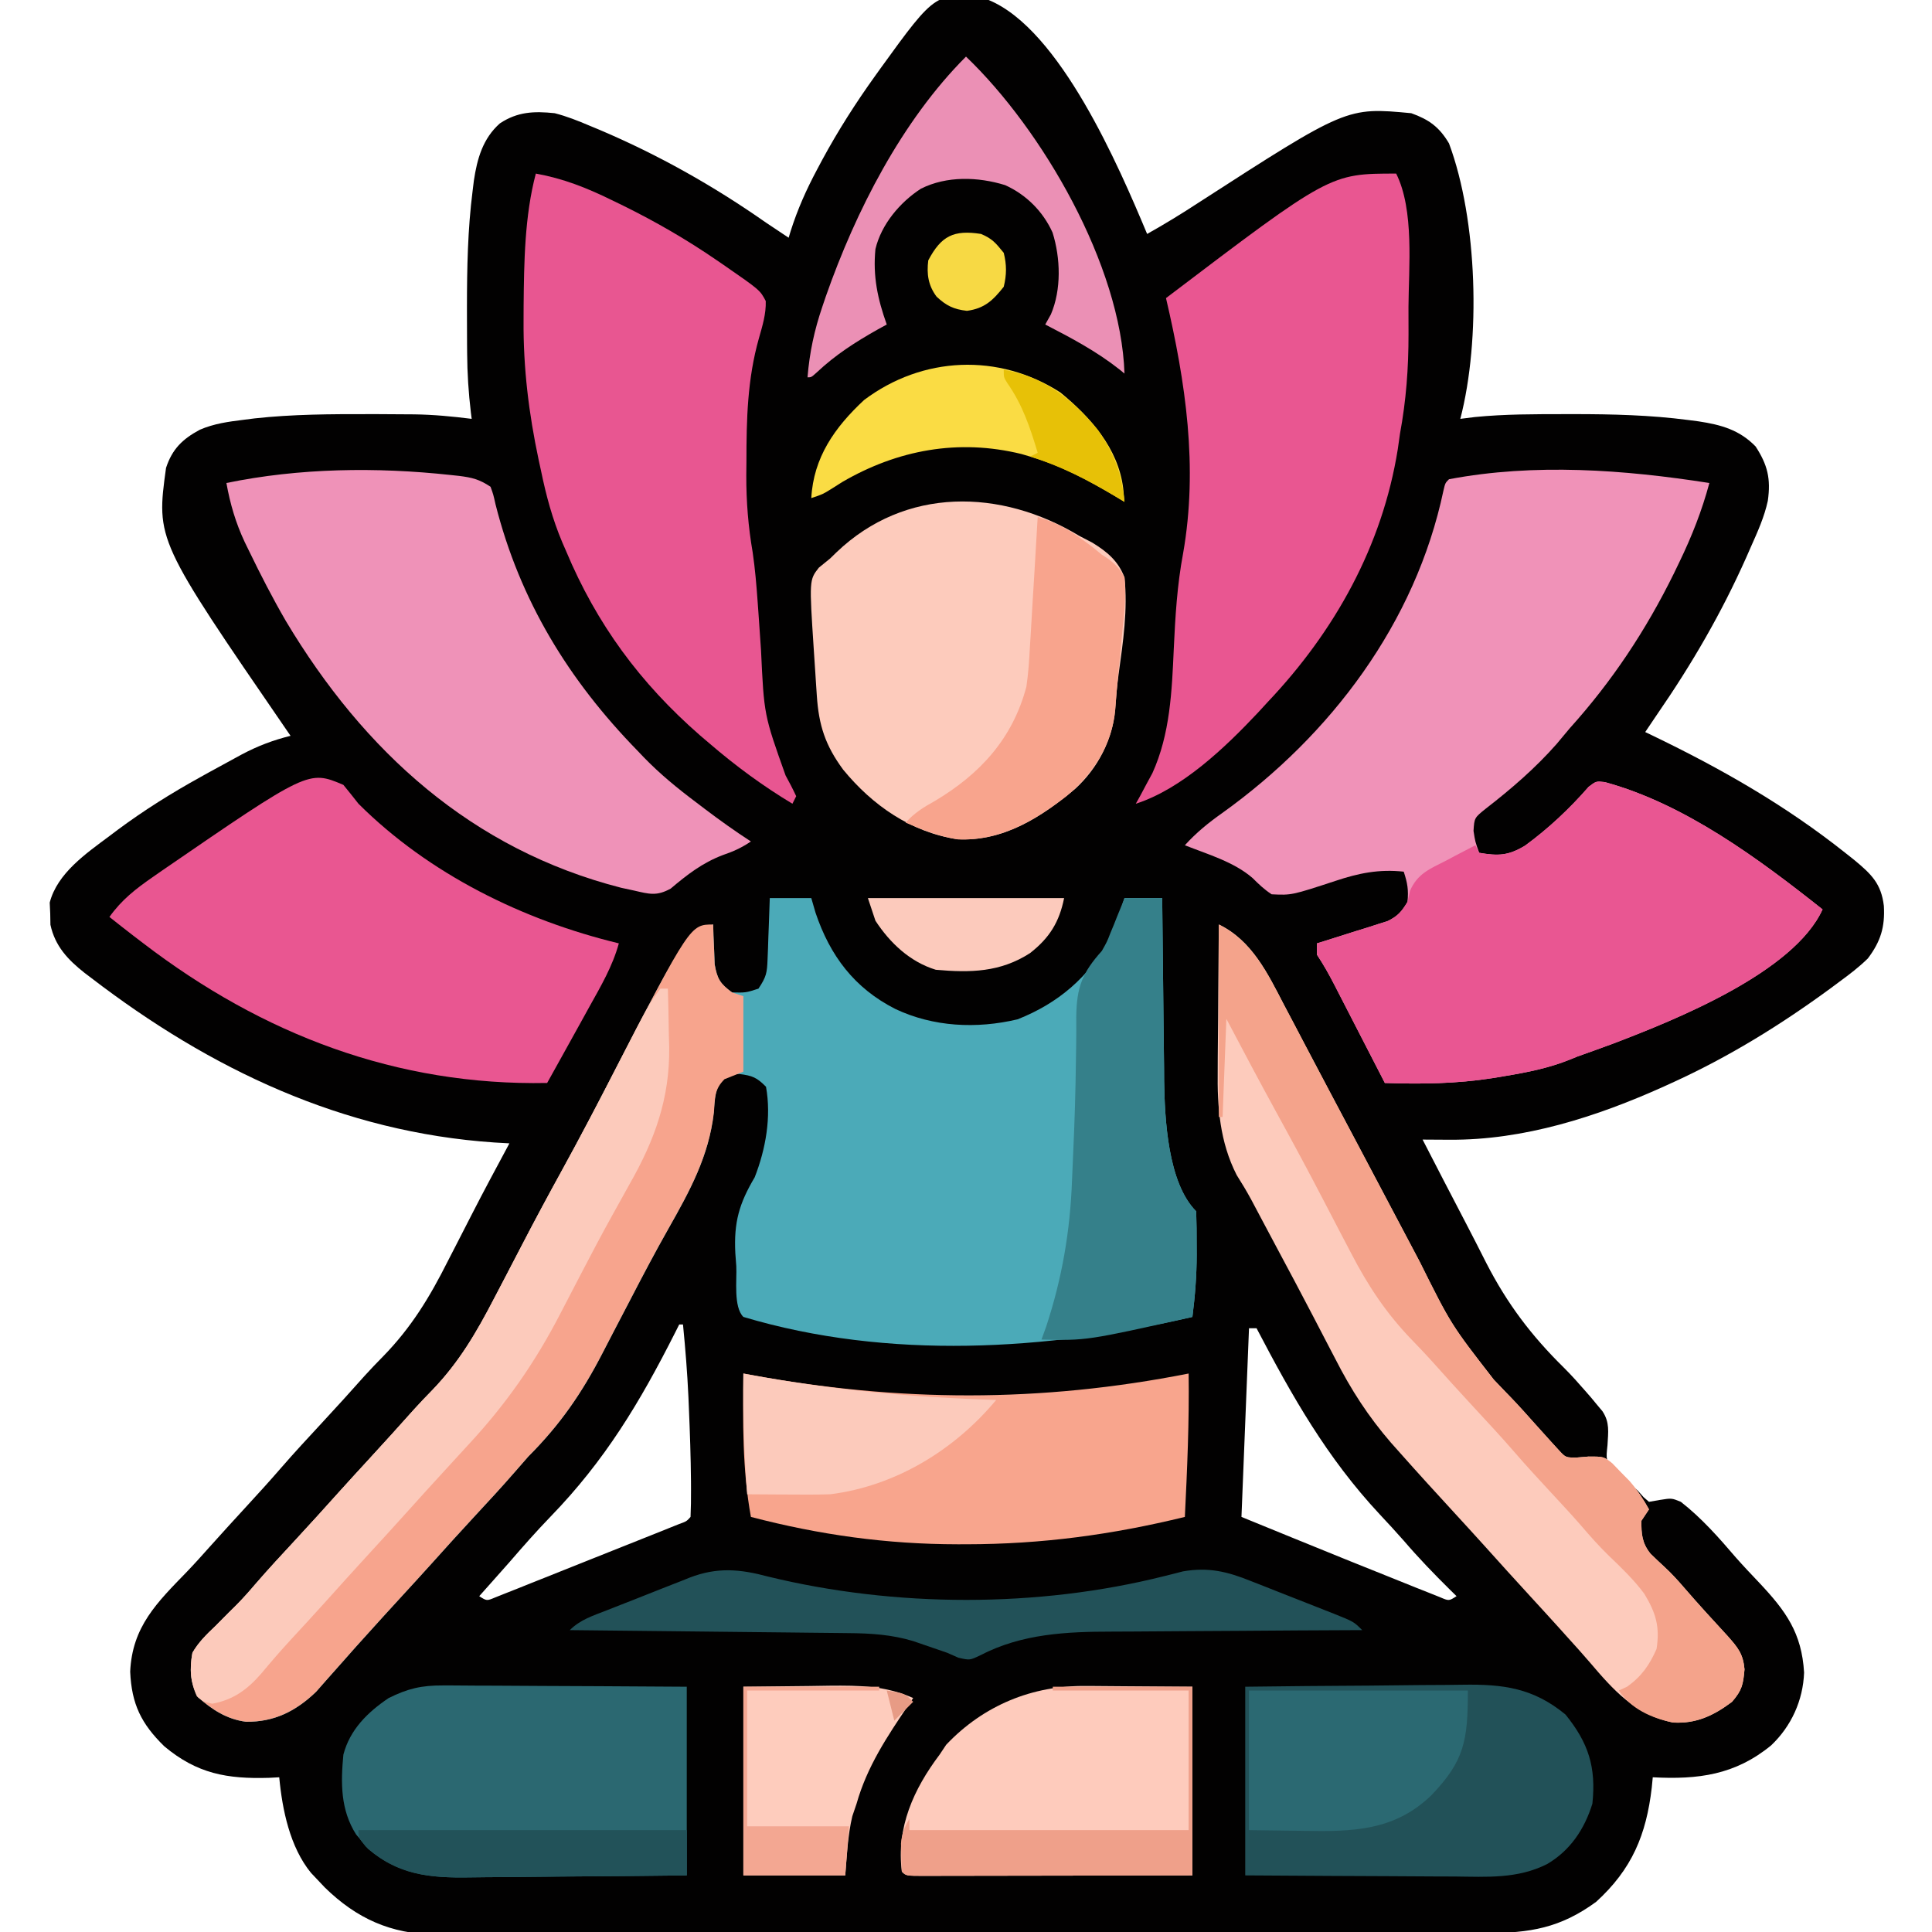 <?xml version="1.0" encoding="UTF-8"?>
<svg version="1.1" xmlns="http://www.w3.org/2000/svg" width="512" height="512">
<path d="M0 0 C18.942 7.8 34.54 44.174 42 62 C46.635 59.398 51.117 56.668 55.562 53.75 C94.878 28.387 94.878 28.387 112 30 C116.726 31.694 119.441 33.676 122 38 C129.584 58.354 130.452 90.016 125 111 C126.285 110.84 127.57 110.68 128.895 110.516 C136.807 109.732 144.744 109.758 152.688 109.75 C153.503 109.749 154.319 109.747 155.16 109.746 C165.318 109.75 175.35 109.989 185.438 111.312 C186.34 111.43 187.243 111.548 188.173 111.669 C194.08 112.567 198.96 113.903 203.25 118.312 C206.45 123.226 207.313 126.88 206.493 132.714 C205.566 137.012 203.781 140.934 202 144.938 C201.596 145.857 201.193 146.777 200.777 147.724 C194.196 162.501 186.372 175.967 177.186 189.277 C176.109 190.841 175.053 192.42 174 194 C174.957 194.459 174.957 194.459 175.933 194.927 C194.197 203.735 211.102 213.377 227 226 C228.208 226.959 228.208 226.959 229.441 227.938 C233.884 231.625 236.547 234.146 237.242 240.062 C237.563 245.644 236.411 249.478 233 254 C230.648 256.306 228.094 258.245 225.438 260.188 C224.694 260.741 223.951 261.295 223.186 261.866 C209.92 271.608 195.995 280.197 181 287 C180.339 287.302 179.677 287.605 178.996 287.917 C161.174 295.951 141.797 302.194 122.117 302.039 C121.429 302.036 120.742 302.033 120.033 302.031 C118.355 302.023 116.678 302.012 115 302 C118.708 309.215 122.436 316.419 126.194 323.607 C128.121 327.297 130.014 331.002 131.887 334.719 C137.436 345.525 143.83 353.976 152.485 362.489 C154.478 364.477 156.343 366.562 158.188 368.688 C158.676 369.248 159.165 369.809 159.668 370.387 C160.108 370.919 160.547 371.451 161 372 C161.549 372.656 162.098 373.312 162.664 373.988 C164.643 376.968 164.188 379.5 164 383 C163.581 386.918 163.581 386.918 165.645 389.035 C166.36 389.704 167.075 390.373 167.812 391.062 C168.52 391.734 169.228 392.406 169.957 393.098 C170.631 393.725 171.305 394.353 172 395 C172.522 395.587 173.044 396.173 173.582 396.777 C174.05 397.181 174.518 397.584 175 398 C175.949 397.835 176.898 397.67 177.875 397.5 C181 397 181 397 183.438 398 C188.92 402.279 193.462 407.432 197.973 412.699 C199.998 414.998 202.099 417.214 204.21 419.433 C211.268 426.92 215.49 432.75 216.102 443.258 C215.829 450.618 212.713 457.489 207.352 462.559 C197.791 470.383 188.066 471.634 176 471 C175.87 472.342 175.87 472.342 175.738 473.711 C174.277 486.282 170.464 495.377 161 504 C151.491 510.96 143.383 512.299 131.85 512.274 C130.016 512.282 130.016 512.282 128.145 512.29 C124.763 512.302 121.382 512.306 118.001 512.305 C114.349 512.307 110.697 512.32 107.045 512.332 C99.066 512.354 91.086 512.362 83.107 512.367 C78.121 512.371 73.135 512.377 68.149 512.384 C54.333 512.404 40.517 512.42 26.701 512.423 C25.818 512.424 24.934 512.424 24.024 512.424 C22.233 512.424 20.442 512.425 18.651 512.425 C17.318 512.425 17.318 512.425 15.957 512.426 C15.067 512.426 14.177 512.426 13.26 512.426 C-1.158 512.43 -15.576 512.457 -29.995 512.494 C-44.812 512.532 -59.629 512.551 -74.446 512.552 C-82.759 512.552 -91.073 512.561 -99.386 512.59 C-106.466 512.614 -113.546 512.622 -120.626 512.607 C-124.234 512.599 -127.842 512.6 -131.451 512.623 C-135.373 512.647 -139.293 512.633 -143.215 512.615 C-144.342 512.628 -145.47 512.641 -146.632 512.655 C-158.409 512.531 -167.498 508.422 -175.879 500.242 C-176.929 499.132 -176.929 499.132 -178 498 C-178.525 497.446 -179.049 496.891 -179.59 496.32 C-185.156 489.519 -187.201 479.59 -188 471 C-188.883 471.046 -189.766 471.093 -190.676 471.141 C-201.826 471.476 -209.751 470.066 -218.438 462.812 C-224.581 456.815 -227.13 451.589 -227.5 443 C-226.958 431.066 -220.413 424.716 -212.491 416.552 C-210.419 414.395 -208.427 412.171 -206.438 409.938 C-203.111 406.224 -199.751 402.544 -196.375 398.875 C-193.398 395.638 -190.44 392.389 -187.562 389.062 C-183.981 384.931 -180.262 380.931 -176.545 376.92 C-172.792 372.867 -169.074 368.784 -165.41 364.65 C-163.8 362.88 -162.152 361.146 -160.466 359.449 C-152.971 351.763 -148.108 343.739 -143.312 334.188 C-142.613 332.827 -141.912 331.467 -141.209 330.107 C-139.823 327.424 -138.447 324.736 -137.077 322.044 C-133.809 315.648 -130.4 309.326 -127 303 C-128.965 302.888 -128.965 302.888 -130.969 302.773 C-171.13 300.055 -206.264 283.392 -237.875 259.125 C-238.44 258.697 -239.005 258.269 -239.587 257.828 C-244.05 254.303 -247.407 250.73 -248.637 245.07 C-248.662 243.612 -248.662 243.612 -248.688 242.125 C-248.733 241.158 -248.778 240.191 -248.824 239.195 C-246.817 231.413 -239.189 226.18 -233 221.562 C-232.259 221.005 -231.519 220.447 -230.756 219.872 C-223.795 214.71 -216.578 210.192 -209 206 C-208.277 205.597 -207.554 205.195 -206.809 204.78 C-204.546 203.528 -202.275 202.291 -200 201.062 C-198.959 200.495 -198.959 200.495 -197.896 199.917 C-193.664 197.678 -189.649 196.156 -185 195 C-185.311 194.549 -185.622 194.098 -185.943 193.633 C-220.63 143.111 -220.63 143.111 -218 124 C-216.37 119.021 -213.68 116.386 -209.055 113.89 C-205.297 112.263 -201.481 111.746 -197.438 111.25 C-196.48 111.128 -195.523 111.006 -194.537 110.88 C-184.418 109.768 -174.292 109.738 -164.125 109.75 C-162.88 109.751 -162.88 109.751 -161.609 109.752 C-159.2 109.759 -156.792 109.775 -154.383 109.797 C-153.671 109.801 -152.959 109.806 -152.226 109.81 C-147.104 109.881 -142.081 110.358 -137 111 C-137.07 110.448 -137.14 109.895 -137.212 109.326 C-137.841 104.072 -138.17 98.906 -138.203 93.617 C-138.21 92.848 -138.217 92.079 -138.224 91.286 C-138.242 88.816 -138.248 86.346 -138.25 83.875 C-138.251 83.033 -138.252 82.19 -138.253 81.322 C-138.245 71.014 -138.057 60.803 -136.75 50.562 C-136.641 49.672 -136.532 48.782 -136.419 47.865 C-135.556 42.103 -134.056 36.698 -129.514 32.688 C-124.84 29.596 -120.47 29.425 -115 30 C-111.786 30.822 -108.799 32.015 -105.75 33.312 C-104.894 33.667 -104.039 34.022 -103.157 34.387 C-87.495 41.039 -72.921 49.25 -59 59 C-57.007 60.344 -55.004 61.673 -53 63 C-52.836 62.456 -52.673 61.912 -52.504 61.352 C-50.67 55.533 -48.312 50.249 -45.438 44.875 C-45 44.052 -44.562 43.23 -44.111 42.382 C-39.888 34.577 -35.178 27.203 -30 20 C-29.577 19.409 -29.154 18.819 -28.718 18.21 C-13.838 -2.355 -13.838 -2.355 0 0 Z M-82 351 C-82.347 351.689 -82.693 352.378 -83.051 353.089 C-92.429 371.651 -101.647 387.019 -116.133 401.957 C-119.899 405.851 -123.46 409.9 -127 414 C-128.477 415.669 -129.955 417.336 -131.438 419 C-132.117 419.763 -132.796 420.526 -133.496 421.312 C-133.992 421.869 -134.489 422.426 -135 423 C-133.008 424.281 -133.008 424.281 -130.754 423.33 C-129.82 422.957 -128.886 422.585 -127.924 422.202 C-126.866 421.784 -125.808 421.367 -124.718 420.937 C-123.573 420.476 -122.427 420.014 -121.246 419.539 C-120.075 419.074 -118.904 418.609 -117.697 418.129 C-115.217 417.143 -112.737 416.153 -110.26 415.158 C-107.079 413.881 -103.895 412.613 -100.71 411.348 C-97.679 410.144 -94.65 408.935 -91.621 407.727 C-90.473 407.269 -89.325 406.812 -88.143 406.341 C-87.088 405.917 -86.034 405.494 -84.947 405.057 C-84.014 404.683 -83.08 404.309 -82.119 403.924 C-80.056 403.178 -80.056 403.178 -79 402 C-78.895 399.613 -78.86 397.262 -78.875 394.875 C-78.878 394.132 -78.88 393.39 -78.883 392.625 C-78.936 386.12 -79.163 379.624 -79.438 373.125 C-79.477 372.188 -79.516 371.25 -79.556 370.285 C-79.852 363.836 -80.366 357.424 -81 351 C-81.33 351 -81.66 351 -82 351 Z M69 352 C68.34 368.5 67.68 385 67 402 C75.993 405.683 84.991 409.356 94 413 C94.659 413.267 95.318 413.534 95.998 413.809 C99.894 415.385 103.795 416.952 107.701 418.507 C109.548 419.244 111.391 419.989 113.235 420.734 C114.355 421.177 115.475 421.621 116.629 422.078 C117.62 422.474 118.61 422.87 119.631 423.278 C121.987 424.293 121.987 424.293 124 423 C123.432 422.443 122.863 421.886 122.277 421.312 C118.015 417.1 113.905 412.839 110.008 408.289 C107.93 405.92 105.793 403.617 103.641 401.316 C89.657 386.336 80.437 370.043 71 352 C70.34 352 69.68 352 69 352 Z " fill="#020101" transform="translate(262,0)"/>
<path d="M0 0 C3.63 0 7.26 0 11 0 C11.371 1.279 11.742 2.558 12.125 3.875 C15.984 15.343 22.459 23.888 33.25 29.375 C43.309 34.149 54.792 34.71 65.672 32.129 C76.378 27.899 84.402 21.065 90 11 C91.545 7.39 92.851 3.754 94 0 C97.3 0 100.6 0 104 0 C104.009 1.065 104.009 1.065 104.018 2.152 C104.076 8.903 104.148 15.654 104.236 22.404 C104.28 25.873 104.319 29.342 104.346 32.812 C104.378 36.816 104.433 40.82 104.488 44.824 C104.498 46.659 104.498 46.659 104.508 48.532 C104.673 58.408 105.447 75.447 113 83 C113.102 86.009 113.139 88.991 113.125 92 C113.129 92.826 113.133 93.653 113.137 94.504 C113.128 100.076 112.702 105.472 112 111 C73.424 119.868 31.427 122.482 -7 111 C-9.67 108.33 -8.688 101.154 -8.875 97.562 C-9.003 95.835 -9.003 95.835 -9.133 94.072 C-9.54 85.917 -8.126 80.959 -4 74 C-1.069 66.508 0.441 57.987 -1 50 C-3.431 47.548 -4.603 47.049 -8.062 46.625 C-10.914 46.767 -10.914 46.767 -12.629 48.09 C-14.657 50.916 -14.584 53.497 -14.875 56.938 C-16.154 68.452 -21.22 77.641 -26.854 87.593 C-30.38 93.824 -33.711 100.141 -37 106.5 C-38.518 109.412 -40.037 112.323 -41.558 115.233 C-42.486 117.014 -43.41 118.797 -44.329 120.583 C-49.802 131.192 -55.553 139.54 -64 148 C-65.159 149.301 -66.307 150.612 -67.438 151.938 C-71.019 156.069 -74.738 160.069 -78.455 164.08 C-82.249 168.177 -85.995 172.314 -89.723 176.473 C-92.298 179.331 -94.897 182.167 -97.5 185 C-100.853 188.649 -104.19 192.312 -107.5 196 C-108.219 196.797 -108.939 197.593 -109.68 198.414 C-111.386 200.315 -113.075 202.227 -114.758 204.148 C-115.713 205.224 -116.669 206.3 -117.625 207.375 C-118.484 208.352 -119.342 209.329 -120.227 210.336 C-125.539 215.439 -131.297 218.392 -138.809 218.281 C-143.869 217.632 -147.726 215.115 -151.5 211.812 C-153.619 207.839 -153.807 204.421 -153 200 C-151.38 197.21 -149.27 195.146 -146.938 192.938 C-145.728 191.719 -144.52 190.501 -143.312 189.281 C-142.732 188.71 -142.152 188.139 -141.555 187.551 C-139.754 185.755 -138.082 183.877 -136.438 181.938 C-132.903 177.842 -129.222 173.887 -125.545 169.92 C-121.751 165.823 -118.004 161.686 -114.277 157.527 C-111.702 154.669 -109.103 151.833 -106.5 149 C-102.384 144.519 -98.289 140.02 -94.246 135.473 C-92.71 133.782 -91.138 132.124 -89.535 130.496 C-82.333 123.049 -77.726 115.11 -73 106 C-72.064 104.211 -71.128 102.422 -70.191 100.633 C-68.673 97.725 -67.157 94.817 -65.648 91.904 C-62.226 85.304 -58.71 78.763 -55.125 72.25 C-50.577 63.982 -46.197 55.638 -41.875 47.25 C-22.337 9.446 -22.337 9.446 -15 7 C-14.961 8.446 -14.961 8.446 -14.922 9.922 C-14.865 11.185 -14.808 12.448 -14.75 13.75 C-14.704 15.003 -14.657 16.256 -14.609 17.547 C-13.922 21.439 -13.198 22.736 -10 25 C-6.374 25.089 -6.374 25.089 -3 24 C-0.877 20.816 -0.72 19.795 -0.586 16.113 C-0.528 14.707 -0.528 14.707 -0.469 13.271 C-0.438 12.295 -0.407 11.319 -0.375 10.312 C-0.317 8.83 -0.317 8.83 -0.258 7.318 C-0.164 4.879 -0.081 2.44 0 0 Z " fill="#4BAAB8" transform="translate(204,238)"/>
<path d="M0 0 C-1.967 7.346 -4.635 14.094 -7.938 20.938 C-8.418 21.933 -8.898 22.929 -9.393 23.955 C-16.832 39.057 -25.746 52.508 -37 65 C-38.167 66.396 -39.334 67.791 -40.5 69.188 C-46.072 75.523 -52.529 81.091 -59.188 86.25 C-62.283 88.728 -62.283 88.728 -62.5 92.188 C-62.058 95.067 -62.058 95.067 -61 98 C-55.924 98.86 -53.302 98.783 -48.824 96.09 C-42.589 91.513 -37.088 86.353 -32 80.52 C-30 79 -30 79 -27.701 79.266 C-6.545 85.017 13.055 99.565 30 113 C22.374 129.723 -8.976 142.257 -25.417 148.538 C-28.601 149.722 -31.8 150.86 -35 152 C-35.61 152.25 -36.22 152.499 -36.848 152.757 C-42.539 155.061 -48.267 156.19 -54.312 157.188 C-55.876 157.449 -55.876 157.449 -57.471 157.716 C-67.052 159.208 -76.337 159.328 -86 159 C-86.474 158.077 -86.948 157.153 -87.437 156.202 C-89.198 152.774 -90.962 149.347 -92.726 145.92 C-93.489 144.437 -94.251 142.954 -95.013 141.471 C-96.109 139.338 -97.206 137.206 -98.305 135.074 C-98.644 134.412 -98.984 133.749 -99.334 133.066 C-100.778 130.269 -102.251 127.623 -104 125 C-104 124.01 -104 123.02 -104 122 C-103.38 121.809 -102.759 121.618 -102.12 121.421 C-99.304 120.545 -96.496 119.648 -93.688 118.75 C-92.223 118.299 -92.223 118.299 -90.729 117.84 C-89.791 117.537 -88.853 117.234 -87.887 116.922 C-87.023 116.65 -86.159 116.377 -85.268 116.097 C-82.587 114.8 -81.509 113.544 -80 111 C-79.693 107.855 -79.993 106.022 -81 103 C-87.536 102.293 -92.915 103.388 -99.062 105.438 C-110.691 109.253 -110.691 109.253 -116 109 C-117.927 107.743 -119.425 106.325 -121.047 104.695 C-126.008 100.389 -132.956 98.4 -139 96 C-135.963 92.649 -132.758 90.048 -129.062 87.438 C-100.328 66.836 -77.88 37.095 -70.473 2.02 C-70 0 -70 0 -69 -1 C-46.312 -5.287 -22.641 -3.545 0 0 Z " fill="#F092B8" transform="translate(453,128)"/>
<path d="M0 0 C8.798 4.197 13.002 13.052 17.312 21.375 C18.222 23.098 19.132 24.821 20.043 26.543 C21.019 28.396 21.991 30.251 22.961 32.107 C25.063 36.126 27.186 40.134 29.312 44.141 C32.34 49.847 35.364 55.555 38.383 61.266 C38.762 61.983 39.141 62.7 39.532 63.44 C41.471 67.107 43.409 70.775 45.347 74.443 C47.26 78.067 49.177 81.689 51.095 85.31 C51.809 86.661 52.523 88.012 53.236 89.364 C61.544 106.035 61.544 106.035 72.875 120.625 C73.915 121.709 74.954 122.794 75.992 123.879 C76.498 124.401 77.005 124.923 77.526 125.461 C79.743 127.776 81.87 130.168 84 132.562 C85.324 134.05 86.657 135.53 88 137 C88.681 137.746 89.361 138.493 90.062 139.262 C91.941 141.299 91.941 141.299 95 141.25 C95.99 141.167 96.98 141.085 98 141 C102 141 102 141 104.254 142.793 C105.016 143.583 105.778 144.373 106.562 145.188 C107.327 145.965 108.091 146.742 108.879 147.543 C110.925 149.913 112.482 152.269 114 155 C113.34 155.99 112.68 156.98 112 158 C111.933 161.481 112.159 163.951 114.387 166.73 C115.587 167.909 116.81 169.064 118.051 170.199 C119.954 171.958 121.627 173.784 123.312 175.75 C127.07 180.114 130.963 184.347 134.863 188.582 C137.564 191.638 138.931 193.254 139.312 197.375 C138.964 201.418 138.649 202.949 136 206 C131.168 209.632 126.431 211.907 120.309 211.461 C110.394 209.481 104.563 202.89 98.296 195.518 C96.407 193.306 94.453 191.155 92.5 189 C91.778 188.196 91.056 187.391 90.312 186.562 C87.724 183.694 85.114 180.845 82.5 178 C78.408 173.547 74.352 169.063 70.312 164.562 C67.724 161.694 65.114 158.845 62.5 156 C57.634 150.695 52.771 145.391 48 140 C47.218 139.122 46.436 138.244 45.63 137.339 C39.613 130.38 35.067 123.357 30.875 115.125 C30.249 113.923 29.622 112.723 28.993 111.523 C27.673 109 26.36 106.474 25.051 103.945 C21.877 97.822 18.618 91.744 15.367 85.662 C14.335 83.73 13.307 81.796 12.279 79.862 C11.958 79.258 11.636 78.655 11.306 78.033 C10.394 76.32 9.486 74.606 8.577 72.892 C7.361 70.662 6.091 68.534 4.73 66.395 C0.259 57.623 -0.435 48.362 -0.293 38.672 C-0.289 37.557 -0.284 36.442 -0.28 35.293 C-0.263 31.778 -0.226 28.264 -0.188 24.75 C-0.172 22.348 -0.159 19.945 -0.146 17.543 C-0.114 11.695 -0.064 5.848 0 0 Z " fill="#FDCBBC" transform="translate(323,245)"/>
<path d="M0 0 C0.039 1.446 0.039 1.446 0.078 2.922 C0.135 4.185 0.192 5.448 0.25 6.75 C0.296 8.003 0.343 9.256 0.391 10.547 C1.08 14.453 1.874 15.65 5 18 C5.99 18.33 6.98 18.66 8 19 C8 25.6 8 32.2 8 39 C6.35 39.66 4.7 40.32 3 41 C0.2 43.8 0.551 45.963 0.188 49.875 C-1.161 61.4 -6.209 70.622 -11.854 80.593 C-15.38 86.824 -18.711 93.141 -22 99.5 C-23.518 102.412 -25.037 105.323 -26.558 108.233 C-27.486 110.014 -28.41 111.797 -29.329 113.583 C-34.802 124.192 -40.553 132.54 -49 141 C-50.159 142.301 -51.307 143.612 -52.438 144.938 C-56.019 149.069 -59.738 153.069 -63.455 157.08 C-67.249 161.177 -70.995 165.314 -74.723 169.473 C-77.298 172.331 -79.897 175.167 -82.5 178 C-85.853 181.649 -89.19 185.312 -92.5 189 C-93.219 189.797 -93.939 190.593 -94.68 191.414 C-96.386 193.315 -98.075 195.227 -99.758 197.148 C-100.713 198.224 -101.669 199.3 -102.625 200.375 C-103.484 201.352 -104.342 202.329 -105.227 203.336 C-110.539 208.439 -116.297 211.392 -123.809 211.281 C-128.869 210.632 -132.726 208.115 -136.5 204.812 C-138.619 200.839 -138.807 197.421 -138 193 C-136.38 190.21 -134.27 188.146 -131.938 185.938 C-130.728 184.719 -129.52 183.501 -128.312 182.281 C-127.732 181.71 -127.152 181.139 -126.555 180.551 C-124.754 178.755 -123.082 176.877 -121.438 174.938 C-117.903 170.842 -114.222 166.887 -110.545 162.92 C-106.751 158.823 -103.004 154.686 -99.277 150.527 C-96.702 147.669 -94.103 144.833 -91.5 142 C-87.384 137.519 -83.289 133.02 -79.246 128.473 C-77.71 126.782 -76.138 125.124 -74.535 123.496 C-67.333 116.049 -62.726 108.11 -58 99 C-57.064 97.211 -56.128 95.422 -55.191 93.633 C-53.673 90.725 -52.157 87.817 -50.648 84.904 C-47.226 78.304 -43.71 71.763 -40.125 65.25 C-35.577 56.982 -31.197 48.638 -26.875 40.25 C-6.073 0 -6.073 0 0 0 Z " fill="#F7A48D" transform="translate(189,245)"/>
<path d="M0 0 C1.104 0.118 1.104 0.118 2.231 0.238 C5.724 0.673 7.642 1.136 10.625 3.125 C11.363 5.164 11.363 5.164 11.938 7.75 C18.406 33.326 31.334 54.39 49.625 73.125 C50.159 73.686 50.694 74.246 51.244 74.824 C55.573 79.287 60.217 83.088 65.188 86.812 C65.916 87.367 66.645 87.922 67.396 88.494 C71.388 91.515 75.427 94.399 79.625 97.125 C76.989 98.882 75.062 99.73 72.125 100.75 C66.743 102.801 62.738 105.915 58.363 109.613 C54.654 111.661 52.699 111.067 48.625 110.125 C47.514 109.885 46.403 109.645 45.258 109.398 C5.699 99.266 -22.915 73.321 -43.625 38.688 C-47.137 32.633 -50.326 26.425 -53.375 20.125 C-53.749 19.36 -54.123 18.595 -54.509 17.807 C-56.915 12.682 -58.374 7.695 -59.375 2.125 C-40.045 -1.865 -19.597 -2.124 0 0 Z " fill="#EF92B8" transform="translate(119.375,125.875)"/>
<path d="M0 0 C7.302 1.318 13.413 3.747 20.062 7 C21.07 7.488 22.077 7.977 23.115 8.48 C31.796 12.763 40.026 17.516 48 23 C48.6 23.411 49.2 23.821 49.818 24.244 C59.42 30.893 59.42 30.893 60.934 33.781 C61.036 37.216 60.056 40.352 59.125 43.625 C56.058 54.475 55.818 65.075 55.812 76.312 C55.8 77.542 55.788 78.771 55.775 80.037 C55.764 86.998 56.291 93.536 57.468 100.39 C58.109 104.736 58.465 109.069 58.781 113.449 C58.872 114.696 58.872 114.696 58.964 115.969 C59.208 119.411 59.443 122.854 59.677 126.297 C60.478 143.493 60.478 143.493 66.188 159.5 C67.18 161.304 68.134 163.132 69 165 C68.67 165.66 68.34 166.32 68 167 C60.111 162.255 52.976 157.001 46 151 C44.749 149.935 44.749 149.935 43.473 148.848 C27.631 135.008 16.125 119.399 8 100 C7.673 99.248 7.346 98.497 7.009 97.722 C4.389 91.508 2.735 85.346 1.375 78.75 C1.171 77.815 0.968 76.881 0.758 75.918 C-1.865 63.563 -3.347 51.514 -3.25 38.875 C-3.245 37.625 -3.241 36.374 -3.236 35.086 C-3.124 23.493 -2.98 11.278 0 0 Z " fill="#E85691" transform="translate(142,46)"/>
<path d="M0 0 C4.831 9.662 3.318 24.796 3.261 35.376 C3.25 37.763 3.261 40.149 3.273 42.535 C3.281 51.552 2.649 60.109 1 69 C0.804 70.343 0.612 71.686 0.43 73.031 C-3.673 98.687 -16.27 121.28 -34 140 C-35.29 141.404 -35.29 141.404 -36.605 142.836 C-45.294 152.074 -56.732 163.049 -69 167 C-68.602 166.285 -68.203 165.569 -67.793 164.832 C-67.263 163.836 -66.733 162.839 -66.188 161.812 C-65.665 160.85 -65.143 159.887 -64.605 158.895 C-59.898 148.535 -59.432 137.12 -58.938 125.938 C-58.54 117.423 -58.05 109.045 -56.466 100.651 C-52.446 77.766 -55.786 55.324 -61 33 C-17.514 0 -17.514 0 0 0 Z " fill="#E95691" transform="translate(370,46)"/>
<path d="M0 0 C21.156 5.752 40.756 20.299 57.701 33.734 C50.075 50.458 18.726 62.991 2.284 69.272 C-0.9 70.456 -4.099 71.595 -7.299 72.734 C-7.909 72.984 -8.519 73.234 -9.147 73.491 C-14.838 75.795 -20.566 76.925 -26.611 77.922 C-28.175 78.183 -28.175 78.183 -29.77 78.45 C-39.351 79.942 -48.636 80.062 -58.299 79.734 C-58.773 78.811 -59.247 77.888 -59.736 76.936 C-61.497 73.508 -63.261 70.081 -65.025 66.655 C-65.788 65.172 -66.55 63.689 -67.312 62.205 C-68.407 60.072 -69.505 57.94 -70.604 55.809 C-71.113 54.815 -71.113 54.815 -71.633 53.801 C-73.076 51.003 -74.55 48.357 -76.299 45.734 C-76.299 44.744 -76.299 43.754 -76.299 42.734 C-75.678 42.543 -75.058 42.352 -74.419 42.155 C-71.603 41.279 -68.795 40.382 -65.986 39.484 C-65.01 39.184 -64.033 38.884 -63.027 38.574 C-62.09 38.271 -61.152 37.968 -60.186 37.656 C-58.889 37.248 -58.889 37.248 -57.567 36.831 C-54.879 35.531 -53.823 34.278 -52.299 31.734 C-51.962 30.276 -51.962 30.276 -51.619 28.789 C-49.669 24.278 -46.429 23.02 -42.174 20.859 C-41.42 20.457 -40.666 20.055 -39.889 19.641 C-38.034 18.655 -36.168 17.692 -34.299 16.734 C-33.804 17.724 -33.804 17.724 -33.299 18.734 C-28.223 19.595 -25.601 19.517 -21.123 16.824 C-14.887 12.248 -9.387 7.087 -4.299 1.254 C-2.299 -0.266 -2.299 -0.266 0 0 Z " fill="#E95692" transform="translate(425.299,207.266)"/>
<path d="M0 0 C1.357 1.648 2.685 3.319 4 5 C22.667 23.619 47.577 35.86 73 42 C71.332 48.088 68.235 53.333 65.188 58.812 C64.405 60.233 64.405 60.233 63.607 61.682 C62.077 64.458 60.54 67.229 59 70 C58.257 71.339 58.257 71.339 57.499 72.705 C56.333 74.803 55.167 76.902 54 79 C14.168 79.772 -21.414 66.171 -53 42 C-53.942 41.281 -54.885 40.561 -55.855 39.82 C-57.917 38.229 -59.966 36.625 -62 35 C-58.746 30.423 -54.992 27.531 -50.438 24.375 C-49.324 23.598 -49.324 23.598 -48.188 22.806 C-9.251 -3.925 -9.251 -3.925 0 0 Z " fill="#E95691" transform="translate(91,208)"/>
<path d="M0 0 C1.152 0.599 2.305 1.199 3.492 1.816 C7.419 4.235 10.301 6.614 12 11 C12.904 19.53 11.633 28.12 10.455 36.572 C10.034 39.741 9.757 42.886 9.527 46.074 C8.834 54.073 4.932 61.525 -1 67 C-9.994 74.552 -20.138 81.09 -32.285 80.41 C-44.562 78.555 -54.784 71.449 -62.566 61.949 C-67.285 55.533 -69.011 50.237 -69.535 42.328 C-69.622 41.024 -69.709 39.719 -69.799 38.375 C-69.864 37.358 -69.864 37.358 -69.93 36.32 C-70.061 34.27 -70.199 32.221 -70.338 30.172 C-71.547 11.701 -71.547 11.701 -69 8.438 C-68.01 7.633 -67.02 6.829 -66 6 C-65.442 5.456 -64.884 4.912 -64.309 4.352 C-46.085 -13.073 -20.721 -12.533 0 0 Z " fill="#FDCBBC" transform="translate(286,142)"/>
<path d="M0 0 C0.597 0.111 1.194 0.221 1.81 0.335 C41.19 7.572 78.662 7.752 118 0 C118.18 12.69 117.621 25.327 117 38 C97.64 42.725 79.083 45.232 59.125 45.25 C57.972 45.252 57.972 45.252 56.795 45.253 C37.97 45.236 20.21 42.758 2 38 C-0.288 25.501 -0.152 12.665 0 0 Z " fill="#F8A58D" transform="translate(197,364)"/>
<path d="M0 0 C17.568 -0.201 17.568 -0.201 25.105 -0.244 C30.232 -0.274 35.358 -0.309 40.484 -0.377 C44.621 -0.432 48.757 -0.461 52.894 -0.474 C54.466 -0.484 56.037 -0.501 57.609 -0.529 C68.33 -0.706 76.333 0.318 84.875 7.375 C90.984 14.921 93.015 21.321 92 31 C89.909 37.733 86.144 43.394 80 47 C72.127 50.961 64.057 50.381 55.469 50.293 C53.866 50.287 52.263 50.283 50.66 50.28 C46.465 50.269 42.27 50.239 38.074 50.206 C33.028 50.17 27.982 50.156 22.936 50.139 C15.29 50.11 7.645 50.052 0 50 C0 33.5 0 17 0 0 Z " fill="#225158" transform="translate(330,447)"/>
<path d="M0 0 C1.055 -0.001 1.055 -0.001 2.131 -0.001 C4.431 0.001 6.73 0.024 9.03 0.048 C10.634 0.053 12.238 0.057 13.842 0.06 C18.046 0.072 22.249 0.101 26.453 0.135 C31.507 0.171 36.56 0.184 41.614 0.202 C49.275 0.231 56.935 0.288 64.596 0.341 C64.596 16.841 64.596 33.341 64.596 50.341 C47.028 50.541 47.028 50.541 39.49 50.585 C34.364 50.615 29.238 50.65 24.112 50.718 C19.975 50.772 15.839 50.802 11.702 50.815 C10.13 50.824 8.559 50.842 6.987 50.869 C-3.413 51.042 -11.54 50.218 -19.842 43.313 C-20.357 42.683 -20.873 42.053 -21.404 41.403 C-21.94 40.775 -22.477 40.148 -23.029 39.501 C-27.183 32.974 -27.119 25.819 -26.404 18.341 C-24.682 11.713 -19.977 7.09 -14.404 3.341 C-9.347 0.836 -5.737 -0.03 0 0 Z " fill="#2B6871" transform="translate(117.404,446.659)"/>
<path d="M0 0 C0.66 0 1.32 0 2 0 C2.119 4.041 2.188 8.082 2.25 12.125 C2.284 13.248 2.317 14.371 2.352 15.527 C2.506 29.08 -1.485 40.097 -8.125 51.75 C-9.372 53.995 -10.617 56.241 -11.859 58.488 C-12.187 59.078 -12.515 59.667 -12.853 60.274 C-15.528 65.094 -18.097 69.965 -20.641 74.855 C-21.034 75.609 -21.427 76.362 -21.832 77.139 C-24.174 81.627 -24.174 81.627 -26.502 86.124 C-33.224 99.148 -40.983 110.239 -51 121 C-52.365 122.487 -53.729 123.974 -55.093 125.463 C-56.032 126.489 -56.972 127.514 -57.913 128.539 C-60.794 131.676 -63.655 134.83 -66.5 138 C-70.275 142.207 -74.09 146.377 -77.914 150.539 C-81.53 154.478 -85.109 158.449 -88.68 162.43 C-91.778 165.862 -94.907 169.267 -98.046 172.662 C-100.7 175.543 -103.25 178.485 -105.75 181.5 C-109.415 185.709 -113.123 188.477 -118.75 189.5 C-121 189 -121 189 -122.812 187.562 C-124.601 183.704 -124.74 180.179 -124 176 C-122.382 173.209 -120.27 171.146 -117.938 168.938 C-116.728 167.719 -115.52 166.501 -114.312 165.281 C-113.732 164.71 -113.152 164.139 -112.555 163.551 C-110.754 161.755 -109.082 159.877 -107.438 157.938 C-103.903 153.842 -100.222 149.887 -96.545 145.92 C-92.751 141.823 -89.004 137.686 -85.277 133.527 C-82.702 130.669 -80.103 127.833 -77.5 125 C-73.384 120.519 -69.289 116.02 -65.246 111.473 C-63.71 109.782 -62.138 108.124 -60.535 106.496 C-53.333 99.049 -48.726 91.11 -44 82 C-43.064 80.211 -42.128 78.422 -41.191 76.633 C-39.673 73.725 -38.157 70.817 -36.648 67.904 C-33.226 61.304 -29.71 54.763 -26.125 48.25 C-20.873 38.709 -15.845 29.06 -10.895 19.36 C-3.198 4.363 -3.198 4.363 0 0 Z " fill="#FCCABB" transform="translate(175,262)"/>
<path d="M0 0 C1.079 0.003 1.079 0.003 2.18 0.006 C4.828 0.016 7.477 0.044 10.125 0.07 C19.035 0.132 19.035 0.132 28.125 0.195 C28.125 16.695 28.125 33.195 28.125 50.195 C9.198 50.235 9.198 50.235 1.158 50.244 C-4.337 50.25 -9.833 50.257 -15.329 50.271 C-19.757 50.282 -24.186 50.288 -28.614 50.29 C-30.308 50.292 -32.001 50.296 -33.694 50.301 C-36.058 50.308 -38.421 50.309 -40.785 50.309 C-41.492 50.312 -42.199 50.316 -42.928 50.32 C-47.761 50.309 -47.761 50.309 -48.875 49.195 C-50.37 37.507 -45.764 27.337 -38.875 18.195 C-38.009 16.896 -38.009 16.896 -37.125 15.57 C-27.197 5.091 -14.242 -0.192 0 0 Z " fill="#FECBBC" transform="translate(287.875,446.805)"/>
<path d="M0 0 C8.794 4.397 12.939 12.931 17.312 21.375 C18.222 23.098 19.132 24.821 20.043 26.543 C21.019 28.396 21.991 30.251 22.961 32.107 C25.063 36.126 27.186 40.134 29.312 44.141 C32.34 49.847 35.364 55.555 38.383 61.266 C38.762 61.983 39.141 62.7 39.532 63.44 C41.471 67.107 43.409 70.775 45.347 74.443 C47.26 78.067 49.177 81.689 51.095 85.31 C51.809 86.661 52.523 88.012 53.236 89.364 C61.544 106.035 61.544 106.035 72.875 120.625 C73.915 121.709 74.954 122.794 75.992 123.879 C76.498 124.401 77.005 124.923 77.526 125.461 C79.743 127.776 81.87 130.168 84 132.562 C85.324 134.05 86.657 135.53 88 137 C88.681 137.746 89.361 138.493 90.062 139.262 C91.941 141.299 91.941 141.299 95 141.25 C95.99 141.167 96.98 141.085 98 141 C102 141 102 141 104.254 142.793 C105.016 143.583 105.778 144.373 106.562 145.188 C107.327 145.965 108.091 146.742 108.879 147.543 C110.925 149.913 112.482 152.269 114 155 C113.34 155.99 112.68 156.98 112 158 C111.933 161.481 112.159 163.951 114.387 166.73 C115.587 167.909 116.81 169.064 118.051 170.199 C119.954 171.958 121.627 173.784 123.312 175.75 C127.07 180.114 130.963 184.347 134.863 188.582 C137.564 191.638 138.931 193.254 139.312 197.375 C138.964 201.418 138.649 202.949 136 206 C131.165 209.634 126.461 211.852 120.344 211.496 C114.626 210.286 109.266 207.899 106 203 C106.722 202.67 107.444 202.34 108.188 202 C112.011 199.281 114.114 196.28 116 192 C116.935 186.11 115.821 182.424 112.75 177.355 C110.01 173.667 106.779 170.565 103.469 167.391 C100.797 164.804 98.392 162.084 95.977 159.262 C93.376 156.286 90.689 153.396 88 150.5 C84.788 147.037 81.589 143.574 78.5 140 C74.942 135.886 71.242 131.909 67.545 127.92 C63.749 123.821 59.993 119.688 56.281 115.512 C54.648 113.713 52.976 111.948 51.281 110.207 C44.439 103.15 39.512 95.728 35 87 C34.088 85.256 33.175 83.513 32.262 81.77 C30.74 78.858 29.221 75.945 27.71 73.028 C23.682 65.259 19.525 57.569 15.316 49.898 C10.791 41.643 6.385 33.331 2 25 C1.67 33.58 1.34 42.16 1 51 C0.67 51 0.34 51 0 51 C0 34.17 0 17.34 0 0 Z " fill="#F4A38B" transform="translate(323,245)"/>
<path d="M0 0 C3.3 0 6.6 0 10 0 C10.006 0.71 10.012 1.421 10.018 2.152 C10.076 8.903 10.148 15.654 10.236 22.404 C10.28 25.873 10.319 29.342 10.346 32.812 C10.378 36.816 10.433 40.82 10.488 44.824 C10.495 46.048 10.501 47.271 10.508 48.532 C10.673 58.408 11.447 75.447 19 83 C19.102 86.009 19.139 88.991 19.125 92 C19.131 93.239 19.131 93.239 19.137 94.504 C19.128 100.076 18.702 105.472 18 111 C-10.017 117.273 -10.017 117.273 -22 117 C-21.587 115.866 -21.175 114.731 -20.75 113.562 C-16.532 100.712 -14.393 88.245 -13.902 74.76 C-13.81 72.243 -13.696 69.727 -13.577 67.211 C-13.212 59.167 -12.963 51.13 -12.871 43.078 C-12.849 41.704 -12.826 40.33 -12.803 38.956 C-12.769 36.434 -12.76 33.912 -12.781 31.39 C-12.675 23.577 -11.17 19.755 -6 14 C-4.612 11.543 -4.612 11.543 -3.75 9.312 C-3.286 8.195 -3.286 8.195 -2.812 7.055 C-2.544 6.377 -2.276 5.699 -2 5 C-1.587 3.989 -1.175 2.979 -0.75 1.938 C-0.502 1.298 -0.255 0.659 0 0 Z " fill="#35808A" transform="translate(298,238)"/>
<path d="M0 0 C33.615 8.2 71.436 8.322 105.022 -0.135 C105.887 -0.351 106.753 -0.567 107.645 -0.789 C108.781 -1.084 108.781 -1.084 109.941 -1.385 C116.745 -2.55 121.694 -1.329 127.926 1.18 C128.71 1.486 129.495 1.792 130.303 2.107 C131.95 2.752 133.594 3.403 135.237 4.059 C137.755 5.064 140.28 6.051 142.807 7.035 C144.409 7.666 146.012 8.297 147.613 8.93 C148.746 9.374 148.746 9.374 149.902 9.826 C155.205 11.955 155.205 11.955 157.438 14.188 C156.431 14.191 155.424 14.195 154.387 14.199 C144.841 14.236 135.295 14.294 125.749 14.371 C120.843 14.411 115.937 14.443 111.031 14.458 C106.284 14.474 101.538 14.508 96.792 14.556 C94.993 14.57 93.194 14.579 91.395 14.579 C79.159 14.591 67.309 15.098 56.209 20.865 C53.438 22.188 53.438 22.188 50.438 21.504 C49.447 21.069 48.458 20.635 47.438 20.188 C45.438 19.498 43.438 18.81 41.438 18.125 C40.447 17.783 39.458 17.442 38.438 17.09 C32.72 15.37 27.168 15.028 21.229 14.982 C20.428 14.972 19.628 14.962 18.803 14.952 C16.173 14.921 13.544 14.896 10.914 14.871 C9.084 14.851 7.254 14.83 5.424 14.808 C0.621 14.753 -4.183 14.704 -8.987 14.655 C-13.893 14.605 -18.8 14.549 -23.707 14.494 C-33.325 14.387 -42.944 14.285 -52.562 14.188 C-49.761 11.386 -46.366 10.351 -42.738 8.93 C-41.959 8.622 -41.179 8.314 -40.376 7.997 C-38.723 7.347 -37.07 6.7 -35.415 6.055 C-32.897 5.071 -30.387 4.069 -27.877 3.066 C-26.269 2.436 -24.66 1.807 -23.051 1.18 C-22.306 0.88 -21.561 0.58 -20.793 0.271 C-13.467 -2.54 -7.513 -2.009 0 0 Z " fill="#225158" transform="translate(203.562,417.812)"/>
<path d="M0 0 C4.45 1.404 7.74 2.962 11.5 5.75 C12.397 6.405 13.294 7.06 14.219 7.734 C15.137 8.482 16.054 9.23 17 10 C17.561 10.365 18.122 10.729 18.699 11.105 C20.704 12.626 21.804 13.77 23 16 C23.48 20.793 22.963 25.412 22.438 30.188 C22.323 31.451 22.209 32.715 22.092 34.018 C21.864 36.51 21.619 39.002 21.358 41.491 C21.032 44.69 20.785 47.887 20.551 51.094 C19.709 60.368 14.707 68.047 7.66 73.965 C-0.954 80.601 -10.074 85.946 -21.242 85.441 C-26.084 84.666 -30.517 82.943 -35 81 C-32.72 78.493 -30.399 77.001 -27.438 75.375 C-15.277 68.185 -6.642 58.728 -3 45 C-2.467 41.434 -2.243 37.876 -2.051 34.277 C-1.988 33.291 -1.926 32.305 -1.862 31.289 C-1.667 28.173 -1.49 25.055 -1.312 21.938 C-1.183 19.81 -1.052 17.684 -0.92 15.557 C-0.601 10.372 -0.296 5.186 0 0 Z " fill="#F8A48D" transform="translate(275,137)"/>
<path d="M0 0 C19.14 0 38.28 0 58 0 C58 13.245 57.124 18.628 48.258 27.836 C38.432 37.254 27.39 37.428 14.375 37.188 C9.631 37.126 4.888 37.064 0 37 C0 24.79 0 12.58 0 0 Z " fill="#2B6972" transform="translate(331,448)"/>
<path d="M0 0 C20.282 19.41 41.076 55.362 42 84 C41.36 83.472 41.36 83.472 40.707 82.934 C34.582 78.096 27.914 74.563 21 71 C21.495 70.113 21.99 69.226 22.5 68.312 C25.308 61.734 25.063 53.397 22.938 46.625 C20.407 41.031 15.969 36.593 10.375 34.062 C3.156 31.834 -5.102 31.582 -11.938 35 C-17.502 38.6 -22.445 44.469 -24 51 C-24.71 58.191 -23.416 64.241 -21 71 C-22.16 71.636 -22.16 71.636 -23.344 72.285 C-29.296 75.637 -34.595 79.025 -39.574 83.715 C-41 85 -41 85 -42 85 C-41.461 78.375 -40.199 72.535 -38.062 66.25 C-37.755 65.345 -37.448 64.439 -37.132 63.506 C-29.253 41.033 -17.026 17.026 0 0 Z " fill="#EB90B5" transform="translate(256,15)"/>
<path d="M0 0 C5.754 -0.062 11.509 -0.124 17.438 -0.188 C19.235 -0.215 21.033 -0.242 22.885 -0.27 C30.822 -0.339 37.612 -0.292 45 3 C44.601 3.588 44.202 4.176 43.791 4.782 C38.088 13.214 32.791 21.138 30 31 C29.629 32.093 29.258 33.186 28.875 34.312 C27.659 39.437 27.437 44.752 27 50 C18.09 50 9.18 50 0 50 C0 33.5 0 17 0 0 Z " fill="#FECCBD" transform="translate(197,447)"/>
<path d="M0 0 C8.002 6.538 15.311 14.768 16.652 25.336 C16.767 26.545 16.882 27.754 17 29 C16.117 28.469 15.234 27.938 14.324 27.391 C7.107 23.115 0.105 19.355 -8 17 C-8.761 16.776 -9.521 16.551 -10.305 16.32 C-26.992 12.219 -43.161 15.209 -57.812 23.75 C-58.747 24.343 -59.682 24.936 -60.645 25.547 C-63 27 -63 27 -66 28 C-65.412 17.229 -59.787 9.242 -52 2 C-36.534 -9.619 -16.334 -10.511 0 0 Z " fill="#FADC44" transform="translate(281,104)"/>
<path d="M0 0 C0.597 0.111 1.194 0.221 1.81 0.335 C23.614 4.342 44.842 6.332 67 7 C55.981 20.241 40.35 29.826 23 32 C19.207 32.117 15.419 32.094 11.625 32.062 C10.603 32.058 9.581 32.053 8.527 32.049 C6.018 32.037 3.509 32.021 1 32 C0.204 21.313 -0.128 10.716 0 0 Z " fill="#FCCABB" transform="translate(197,364)"/>
<path d="M0 0 C12.21 0 24.42 0 37 0 C37 16.5 37 33 37 50 C18.073 50.04 18.073 50.04 10.033 50.049 C4.538 50.055 -0.958 50.062 -6.454 50.075 C-10.882 50.086 -15.311 50.092 -19.739 50.095 C-21.433 50.097 -23.126 50.1 -24.819 50.106 C-27.183 50.113 -29.546 50.114 -31.91 50.114 C-32.617 50.117 -33.324 50.121 -34.053 50.124 C-38.886 50.114 -38.886 50.114 -40 49 C-40.125 47.4 -40.176 45.793 -40.188 44.188 C-40.202 43.315 -40.216 42.442 -40.23 41.543 C-39.99 38.891 -39.342 37.275 -38 35 C-38 35.99 -38 36.98 -38 38 C-13.58 38 10.84 38 36 38 C36 25.79 36 13.58 36 1 C24.12 1 12.24 1 0 1 C0 0.67 0 0.34 0 0 Z " fill="#EFA08A" transform="translate(279,447)"/>
<path d="M0 0 C28.71 0 57.42 0 87 0 C87 3.96 87 7.92 87 12 C77.785 12.116 68.571 12.205 59.355 12.259 C55.075 12.285 50.796 12.32 46.516 12.377 C42.379 12.432 38.243 12.461 34.106 12.474 C32.534 12.484 30.963 12.501 29.391 12.529 C18.778 12.705 10.008 11.891 1.875 4.312 C0 2 0 2 0 0 Z " fill="#225259" transform="translate(95,485)"/>
<path d="M0 0 C17.16 0 34.32 0 52 0 C50.725 6.373 48.12 10.562 42.965 14.59 C35.093 19.666 27.184 19.818 18 19 C11.174 16.916 5.861 11.915 2 6 C1.34 4.02 0.68 2.04 0 0 Z " fill="#FCCABC" transform="translate(230,238)"/>
<path d="M0 0 C11.88 0 23.76 0 36 0 C36 0.33 36 0.66 36 1 C24.45 1 12.9 1 1 1 C1 12.88 1 24.76 1 37 C9.91 37 18.82 37 28 37 C27.67 41.29 27.34 45.58 27 50 C18.09 50 9.18 50 0 50 C0 33.5 0 17 0 0 Z " fill="#F3A792" transform="translate(197,447)"/>
<path d="M0 0 C10.671 1.832 18.208 7.77 25 16 C29.326 22.317 31.283 27.447 32 35 C31.117 34.469 30.234 33.938 29.324 33.391 C22.088 29.108 15.077 25.505 7 23 C7.66 22.67 8.32 22.34 9 22 C7.004 15.309 4.98 9.273 0.953 3.523 C0 2 0 2 0 0 Z " fill="#E7C107" transform="translate(266,98)"/>
<path d="M0 0 C2.996 1.29 3.815 2.323 6 5 C6.797 8.17 6.787 10.828 6 14 C3.108 17.653 0.89 19.742 -3.75 20.375 C-7.254 19.971 -9.202 19.035 -11.793 16.621 C-14.014 13.639 -14.449 10.648 -14 7 C-10.581 0.515 -7.268 -1.144 0 0 Z " fill="#F7D944" transform="translate(260,62)"/>
<path d="M0 0 C4.75 0.75 4.75 0.75 7 3 C5.35 4.65 3.7 6.3 2 8 C1.34 5.36 0.68 2.72 0 0 Z " fill="#E79B85" transform="translate(235,448)"/>
</svg>
